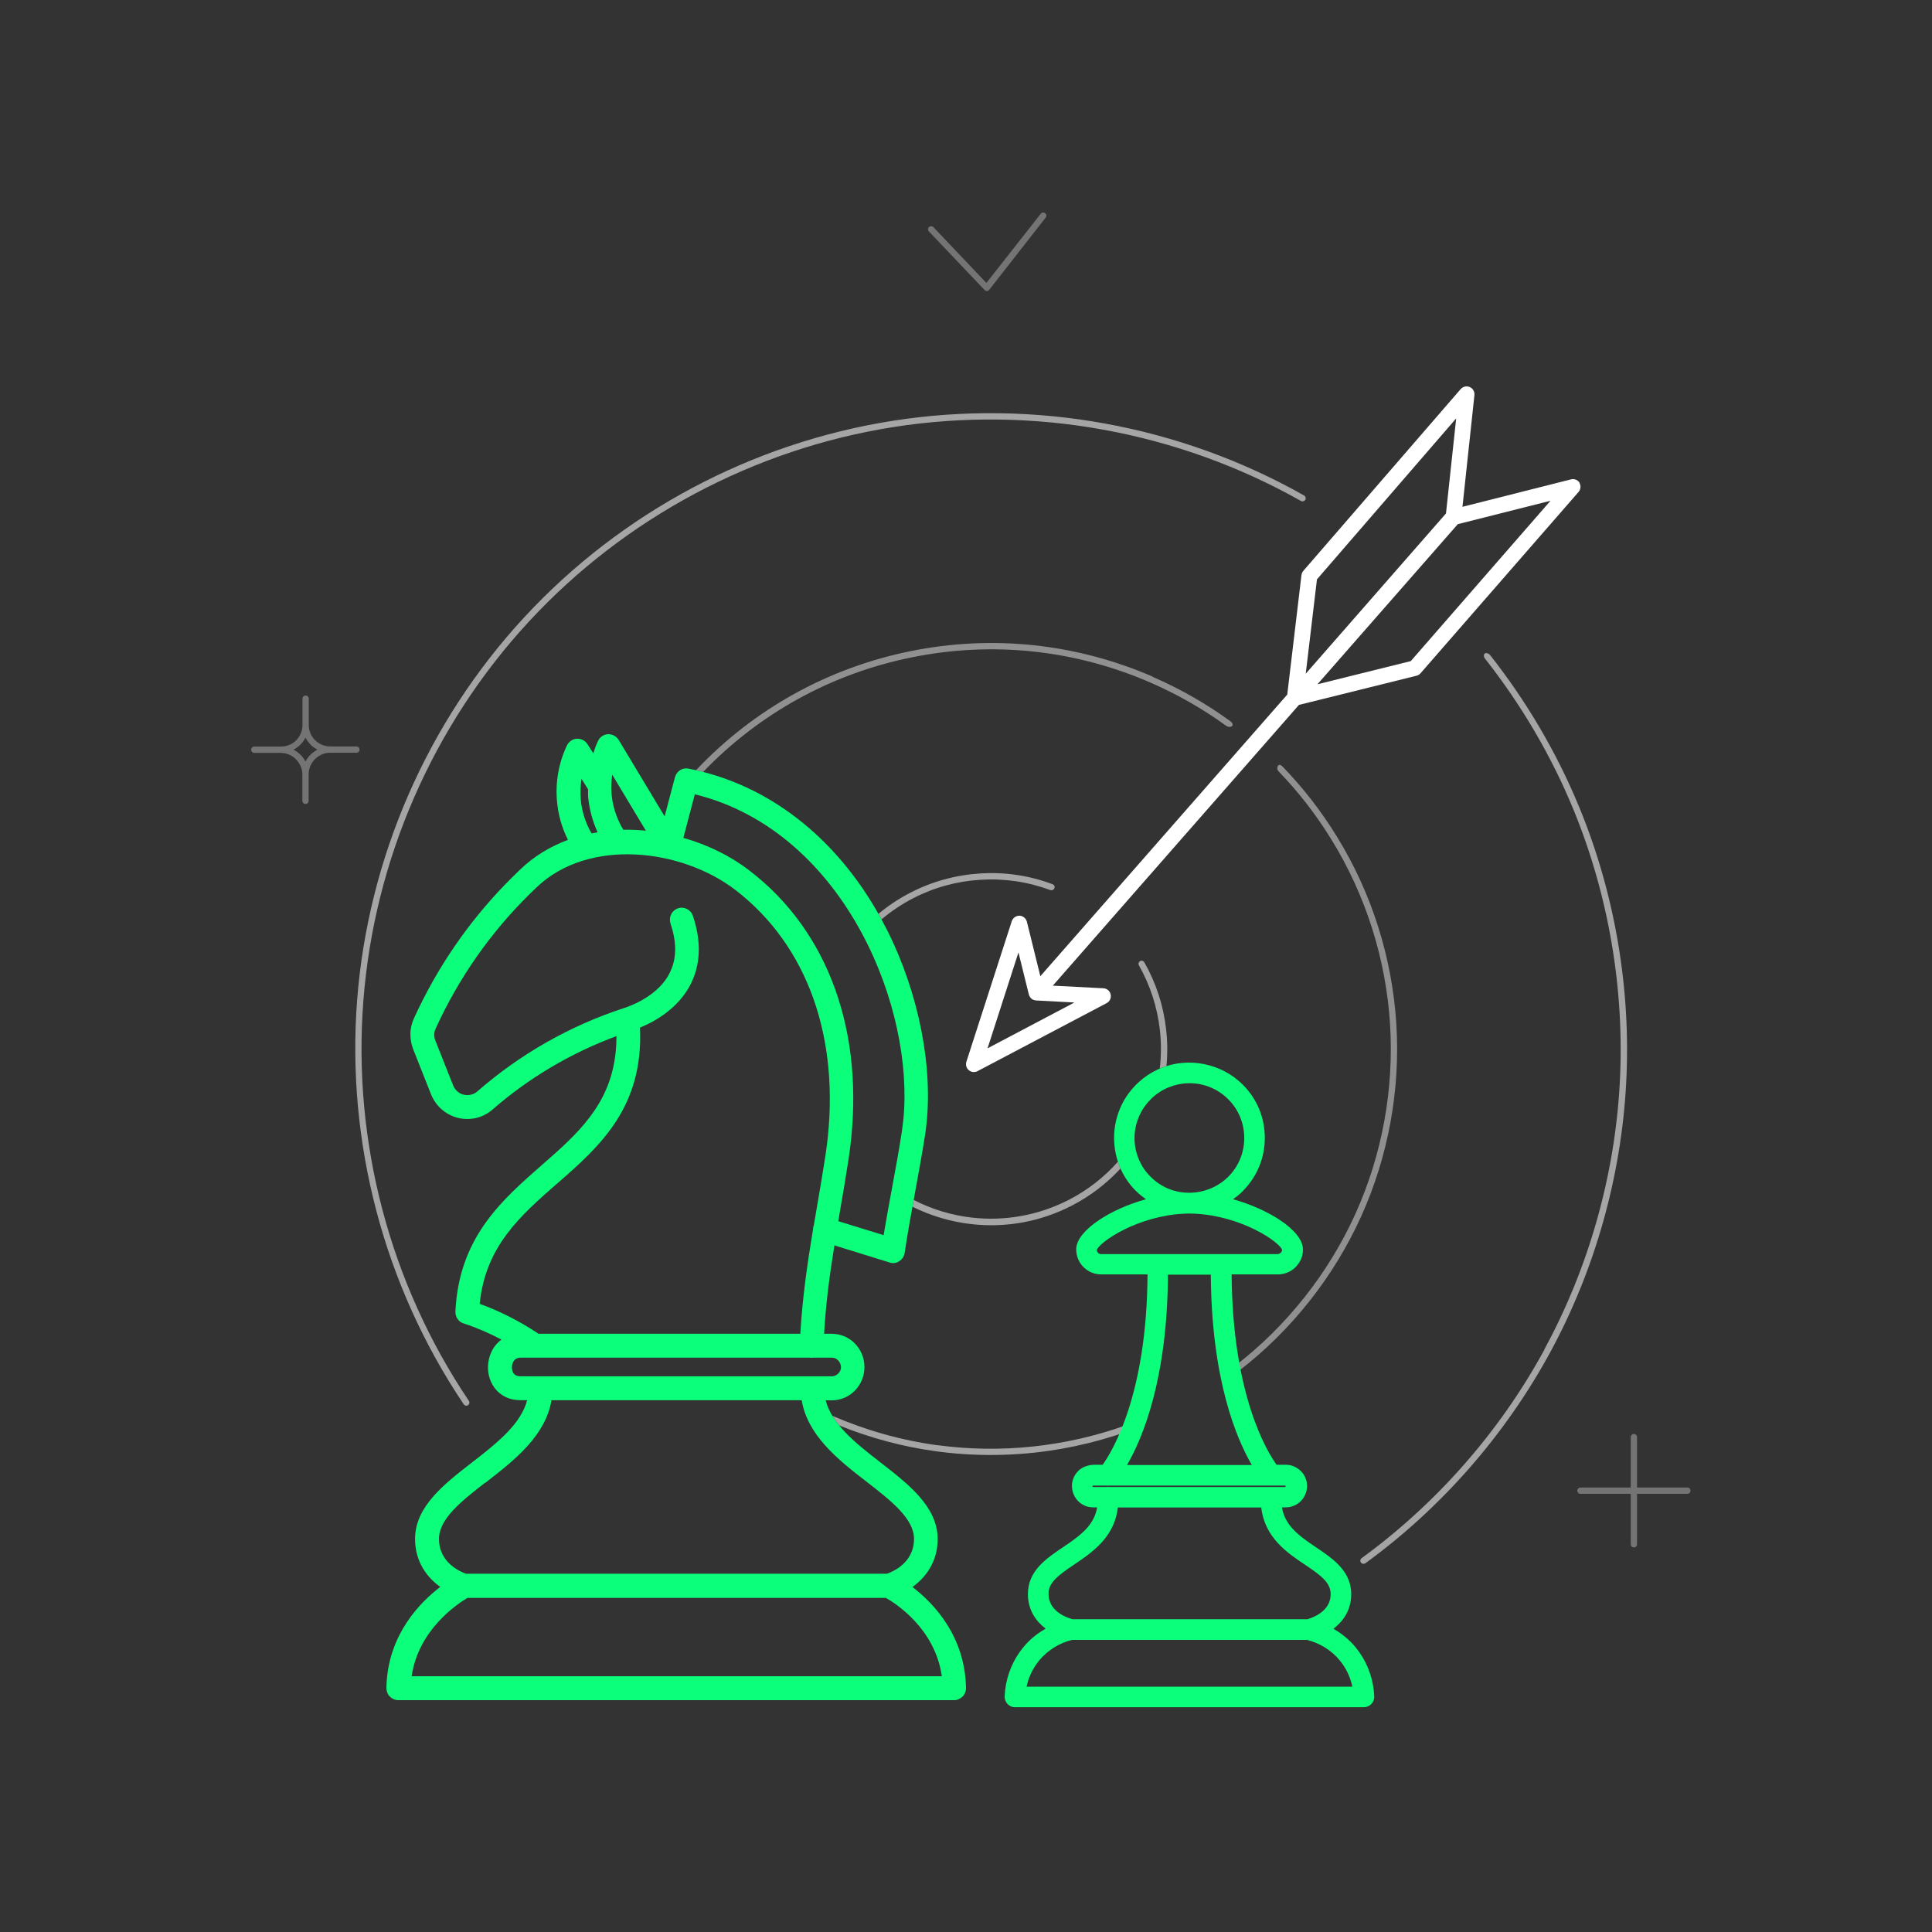 <svg width="100" height="100" viewBox="0 0 100 100" fill="none" xmlns="http://www.w3.org/2000/svg">
<rect x="0" y="0" width="100" height="100" fill="#333333" stroke="none"/>
<g opacity="0.56">
<path d="M24.148 72.76C24.148 72.76 24.2 72.755 24.224 72.733C24.298 72.68 24.321 72.58 24.268 72.506C20.182 66.445 18.242 59.089 18.808 51.803C19.366 44.517 22.407 37.545 27.372 32.177C32.337 26.808 39.047 23.229 46.271 22.1C53.489 20.971 60.975 22.335 67.338 25.93C67.415 25.975 67.516 25.946 67.562 25.87C67.607 25.794 67.578 25.692 67.501 25.647C61.075 22.012 53.516 20.635 46.221 21.778C38.926 22.92 32.147 26.532 27.135 31.951C22.122 37.37 19.049 44.41 18.484 51.774C17.92 59.133 19.879 66.559 24.004 72.688C24.042 72.737 24.096 72.764 24.155 72.759L24.148 72.76Z" fill="white"/>
<path d="M70.477 80.65C74.368 77.816 77.637 74.086 79.938 69.859L79.93 69.854C82.231 65.627 83.583 60.849 83.84 56.044C84.098 51.239 83.268 46.348 81.44 41.898C80.292 39.112 78.745 36.479 76.875 34.106C76.701 33.886 76.875 33.686 77.111 33.886C79.01 36.291 80.58 38.96 81.743 41.784C83.595 46.278 84.43 51.221 84.17 56.072C83.91 60.923 82.549 65.747 80.227 70.015C77.904 74.283 74.6 78.056 70.672 80.913C70.647 80.929 70.616 80.938 70.59 80.941C70.531 80.946 70.477 80.925 70.44 80.876C70.387 80.803 70.404 80.703 70.477 80.65Z" fill="white"/>
<path d="M59.661 35.022C55.687 33.302 51.35 32.842 47.106 33.708C42.862 34.574 39.044 36.688 36.06 39.829L36.026 39.866C36.149 39.894 36.272 39.923 36.394 39.955C39.315 36.917 43.04 34.868 47.169 34.03C51.342 33.176 55.619 33.626 59.533 35.324C60.929 35.931 62.241 36.68 63.453 37.558C63.678 37.719 63.961 37.558 63.691 37.336C62.447 36.429 61.097 35.657 59.661 35.034L59.661 35.022Z" fill="#D9D9D9"/>
<path d="M72.273 52.984C72.057 49.566 70.997 46.218 69.199 43.304C68.386 41.981 67.44 40.765 66.378 39.67C66.149 39.434 66.034 39.774 66.173 39.918C67.208 40.989 68.13 42.177 68.923 43.469C70.692 46.339 71.735 49.636 71.948 53.002C72.16 56.368 71.54 59.771 70.151 62.839C68.761 65.906 66.614 68.62 63.948 70.68C63.874 70.737 63.861 70.837 63.919 70.911C63.955 70.954 64.009 70.976 64.061 70.972C64.093 70.969 64.126 70.96 64.15 70.939C66.859 68.843 69.036 66.088 70.448 62.973C71.86 59.852 72.49 56.395 72.273 52.984Z" fill="#D9D9D9"/>
<path d="M57.959 60.39L57.999 60.481C57.28 61.26 56.437 61.905 55.487 62.397C53.877 63.231 52.084 63.563 50.284 63.361C49.209 63.24 48.18 62.934 47.229 62.459C47.25 62.343 47.271 62.226 47.292 62.11C48.232 62.592 49.254 62.904 50.321 63.025C52.05 63.218 53.785 62.895 55.336 62.096C56.297 61.599 57.149 60.935 57.864 60.129C57.893 60.217 57.924 60.304 57.959 60.39Z" fill="white"/>
<path d="M59.012 49.745C59.087 49.701 59.187 49.733 59.231 49.809C59.84 50.883 60.22 52.049 60.357 53.274C60.432 53.912 60.437 54.549 60.376 55.18C60.274 55.212 60.172 55.249 60.072 55.291L60.029 55.309C60.108 54.646 60.112 53.975 60.034 53.301C59.896 52.123 59.536 50.998 58.949 49.965C58.905 49.889 58.936 49.79 59.012 49.745Z" fill="white"/>
<path d="M50.746 45.209C52.021 45.129 53.28 45.317 54.476 45.765C54.563 45.792 54.614 45.89 54.574 45.973C54.541 46.058 54.453 46.099 54.366 46.071C53.205 45.641 51.997 45.462 50.765 45.536C49.533 45.609 48.351 45.931 47.255 46.498C46.669 46.802 46.125 47.167 45.625 47.588L45.572 47.486C45.537 47.423 45.502 47.363 45.467 47.301C45.97 46.883 46.517 46.518 47.108 46.212C48.244 45.623 49.471 45.289 50.746 45.209Z" fill="white"/>
<path d="M43.083 73.282C44.813 74.032 46.644 74.549 48.515 74.805L48.509 74.799C51.774 75.247 55.148 74.889 58.251 73.782C58.34 73.749 58.429 73.796 58.461 73.878C58.494 73.967 58.448 74.055 58.365 74.087C56.591 74.716 54.734 75.111 52.858 75.251C51.397 75.36 49.925 75.319 48.468 75.121C46.744 74.888 45.051 74.433 43.437 73.781C43.304 73.618 43.185 73.452 43.083 73.282Z" fill="white"/>
</g>
<path d="M81.765 24.994C81.674 24.845 81.492 24.767 81.316 24.812L75.697 26.232L76.316 20.45C76.335 20.274 76.238 20.105 76.075 20.034C75.912 19.962 75.723 20.008 75.606 20.138L67.462 29.545C67.409 29.604 67.377 29.682 67.364 29.76L66.628 35.952L53.848 50.528L53.152 47.709C53.106 47.534 52.95 47.403 52.774 47.397C52.598 47.39 52.429 47.508 52.37 47.677L50.02 54.956C49.968 55.112 50.02 55.288 50.144 55.392C50.222 55.457 50.313 55.489 50.404 55.489C50.469 55.489 50.534 55.476 50.593 55.444L57.279 51.922C57.442 51.837 57.527 51.655 57.487 51.472C57.449 51.29 57.292 51.16 57.11 51.153L54.493 51.017L67.234 36.485L73.321 34.975C73.399 34.956 73.477 34.91 73.529 34.845L81.706 25.463C81.823 25.326 81.837 25.138 81.745 24.982L81.765 24.994ZM68.165 29.988L75.372 21.655L74.844 26.576L67.585 34.871L68.165 29.988ZM51.114 54.265L52.715 49.298L53.256 51.485C53.256 51.485 53.269 51.511 53.275 51.531C53.282 51.55 53.288 51.57 53.301 51.583C53.321 51.616 53.34 51.642 53.366 51.668C53.373 51.674 53.379 51.687 53.386 51.694C53.386 51.694 53.386 51.694 53.392 51.694C53.425 51.72 53.464 51.746 53.51 51.759C53.529 51.765 53.549 51.765 53.568 51.772C53.588 51.772 53.607 51.785 53.633 51.785H53.653L55.612 51.889L51.12 54.259L51.114 54.265ZM73.015 34.22L68.191 35.418L75.456 27.13L80.254 25.919L73.015 34.226V34.22Z" fill="white"/>
<path fill-rule="evenodd" clip-rule="evenodd" d="M31.562 38.005C31.723 38.024 31.87 38.103 31.974 38.23L32.022 38.297L32.023 38.298L34.401 42.256L34.935 40.234L34.976 40.123C35.09 39.879 35.356 39.725 35.64 39.784C39.745 40.585 43.277 43.327 45.571 47.486L45.924 48.156C47.566 51.435 48.325 55.273 47.925 58.434L47.879 58.759C47.722 59.766 47.534 60.766 47.355 61.762C47.168 62.774 46.98 63.825 46.824 64.85C46.801 65.035 46.69 65.181 46.553 65.274L46.554 65.275C46.452 65.347 46.34 65.377 46.225 65.377C46.165 65.377 46.106 65.366 46.048 65.347L43.189 64.461C42.94 65.995 42.741 67.494 42.656 69.036H43.075L43.244 69.048C43.634 69.093 43.989 69.268 44.261 69.553C44.572 69.877 44.743 70.302 44.743 70.759C44.743 71.216 44.572 71.641 44.261 71.965C43.951 72.289 43.532 72.473 43.09 72.481H42.737C42.888 73.069 43.245 73.603 43.726 74.111C44.253 74.669 44.913 75.183 45.578 75.699L46.111 76.116C46.644 76.538 47.162 76.978 47.581 77.455C48.14 78.093 48.533 78.812 48.533 79.661C48.533 80.863 47.894 81.661 47.23 82.144C48.319 82.979 49.949 84.67 50 87.364V87.366L49.99 87.488C49.968 87.609 49.913 87.722 49.824 87.813C49.708 87.93 49.552 88 49.385 88H20.616C20.448 88 20.292 87.93 20.176 87.813C20.057 87.691 20 87.53 20 87.366V87.364L20.01 87.101C20.159 84.553 21.74 82.941 22.787 82.138C22.121 81.659 21.483 80.856 21.483 79.653C21.483 78.804 21.875 78.085 22.434 77.447C22.991 76.812 23.728 76.242 24.437 75.692L24.933 75.305C25.424 74.916 25.895 74.521 26.291 74.103C26.772 73.596 27.13 73.062 27.284 72.474H26.936C26.391 72.474 25.968 72.263 25.682 71.94C25.399 71.619 25.257 71.195 25.257 70.775C25.257 70.235 25.493 69.674 25.957 69.337C25.33 69.006 24.676 68.721 23.996 68.5C23.726 68.418 23.562 68.156 23.572 67.883L23.595 67.529C23.893 63.939 26.025 62.077 28.04 60.308L28.802 59.635C30.503 58.1 31.915 56.486 31.907 53.63C29.542 54.506 27.368 55.789 25.449 57.468L25.444 57.473C25.179 57.685 24.889 57.817 24.576 57.882H24.573C24.262 57.939 23.939 57.931 23.63 57.841C23.402 57.774 23.186 57.669 22.993 57.528L22.809 57.374C22.576 57.153 22.398 56.882 22.286 56.58L21.388 54.313L21.387 54.311C21.291 54.059 21.243 53.797 21.243 53.52C21.243 53.237 21.309 52.973 21.421 52.721V52.719L21.677 52.176C22.9 49.652 24.519 47.389 26.498 45.423L26.927 45.006C27.65 44.308 28.496 43.807 29.398 43.472C29.082 42.846 28.886 42.157 28.828 41.447C28.744 40.47 28.921 39.476 29.344 38.585L29.345 38.584L29.386 38.513C29.491 38.354 29.665 38.245 29.864 38.236L29.945 38.238C30.131 38.254 30.308 38.358 30.411 38.524L30.709 38.994C30.777 38.777 30.854 38.559 30.955 38.348L30.996 38.276C31.101 38.118 31.275 38.009 31.475 38H31.48L31.562 38.005ZM24.196 82.708C23.687 83.007 21.66 84.341 21.305 86.763H48.749C48.402 84.303 46.375 83.003 45.856 82.708H24.196ZM28.545 72.474C28.393 73.379 27.927 74.144 27.329 74.815C26.704 75.515 25.928 76.123 25.203 76.686L25.103 76.763L25.095 76.755C24.478 77.235 23.895 77.695 23.458 78.165C22.997 78.661 22.722 79.146 22.722 79.653C22.722 80.283 23.006 80.709 23.328 80.994C23.639 81.269 23.983 81.408 24.125 81.457H45.907C46.05 81.407 46.392 81.271 46.702 80.997C47.024 80.714 47.309 80.287 47.309 79.653C47.309 79.146 47.033 78.661 46.572 78.165C46.112 77.67 45.489 77.186 44.834 76.678C44.109 76.119 43.333 75.511 42.708 74.811C42.11 74.141 41.647 73.376 41.494 72.474H28.545ZM26.958 70.273C26.765 70.273 26.657 70.351 26.592 70.444C26.522 70.544 26.496 70.674 26.496 70.775V70.782C26.496 70.839 26.505 70.958 26.565 71.058C26.619 71.146 26.721 71.237 26.951 71.237H43.073C43.185 71.232 43.302 71.18 43.39 71.09L43.393 71.087L43.452 71.018C43.502 70.945 43.528 70.857 43.528 70.759C43.528 70.665 43.499 70.575 43.447 70.495L43.386 70.417C43.3 70.324 43.188 70.273 43.065 70.273H42.069L42.009 70.281H41.994C41.97 70.281 41.946 70.276 41.938 70.275L41.932 70.273H26.958ZM32.865 44.227C30.974 44.142 29.109 44.649 27.775 45.928C25.71 47.879 24.03 50.169 22.786 52.736L22.543 53.254C22.498 53.352 22.474 53.453 22.474 53.551C22.474 53.654 22.493 53.757 22.531 53.853L23.437 56.138L23.439 56.145L23.479 56.237C23.508 56.296 23.544 56.35 23.584 56.398L23.648 56.467L23.653 56.47L23.721 56.531C23.795 56.587 23.88 56.629 23.969 56.653L24.064 56.672C24.159 56.687 24.256 56.685 24.345 56.667L24.352 56.664C24.439 56.651 24.527 56.615 24.606 56.566L24.682 56.512C26.919 54.56 29.496 53.089 32.321 52.17L32.515 52.101C32.748 52.013 33.087 51.864 33.438 51.642C33.906 51.346 34.386 50.924 34.669 50.348L34.67 50.347L34.786 50.077C34.988 49.524 35.002 48.887 34.816 48.169L34.707 47.803C34.613 47.524 34.728 47.214 34.976 47.068L35.089 47.015C35.403 46.906 35.755 47.075 35.863 47.405C36.272 48.616 36.274 49.732 35.854 50.711L35.766 50.906C35.124 52.194 33.901 52.87 33.126 53.189C33.218 55.236 32.706 56.769 31.894 58.029C31.071 59.304 29.943 60.295 28.849 61.252L28.835 61.265L28.82 61.273C26.899 62.956 25.126 64.524 24.829 67.485C25.903 67.877 26.921 68.4 27.876 69.036H41.425C41.529 67.188 41.792 65.377 42.085 63.616L42.087 63.569C42.088 63.545 42.092 63.506 42.108 63.464L42.118 63.435L42.121 63.432C42.148 63.269 42.177 63.105 42.205 62.941C42.235 62.764 42.265 62.587 42.295 62.412L42.513 61.128C42.584 60.699 42.653 60.269 42.72 59.84C43.585 54.2 42.005 49.32 38.413 46.343L38.059 46.06C36.661 44.99 34.757 44.312 32.865 44.227ZM35.37 43.367C36.63 43.725 37.809 44.303 38.778 45.05L39.169 45.36C43.129 48.63 44.846 53.948 43.919 60.014L43.918 60.016C43.783 60.884 43.641 61.746 43.491 62.607C43.46 62.807 43.426 63.007 43.391 63.209L45.736 63.931C45.871 63.123 46.019 62.31 46.166 61.519L46.435 60.041C46.523 59.547 46.607 59.051 46.682 58.553L46.754 57.985C47.047 55.092 46.314 51.462 44.596 48.279C42.784 44.919 39.885 42.074 35.964 41.112L35.37 43.367ZM30.099 40.313C30.046 40.654 30.033 41.003 30.059 41.348V41.356L30.085 41.602C30.161 42.142 30.347 42.663 30.618 43.138C30.722 43.116 30.827 43.096 30.931 43.079C30.666 42.491 30.495 41.865 30.439 41.212L30.438 41.199V40.853L30.099 40.313ZM31.688 40.096C31.64 40.428 31.628 40.762 31.654 41.095L31.684 41.35C31.767 41.914 31.969 42.455 32.259 42.948C32.65 42.94 33.041 42.959 33.43 42.996L31.688 40.096Z" fill="#0BFF7B"/>
<path fill-rule="evenodd" clip-rule="evenodd" d="M60.072 55.291C61.506 54.693 63.22 55.036 64.323 56.139C65.063 56.873 65.466 57.855 65.466 58.897C65.466 59.938 65.062 60.913 64.323 61.653L64.324 61.654C64.168 61.815 63.995 61.95 63.818 62.072C64.754 62.334 65.613 62.724 66.257 63.155C66.609 63.39 66.901 63.641 67.106 63.893C67.309 64.142 67.438 64.405 67.439 64.662L67.436 64.79C67.412 65.081 67.285 65.35 67.078 65.564L67.079 65.565C66.847 65.811 66.529 65.948 66.192 65.962H63.749C63.791 72.193 65.57 75.113 66.076 75.817H66.565C66.671 75.817 66.78 75.833 66.885 75.867L66.987 75.906L66.989 75.907L67.08 75.954C67.17 76.005 67.26 76.069 67.337 76.146C67.439 76.248 67.519 76.371 67.57 76.502C67.631 76.64 67.653 76.789 67.653 76.931C67.653 77.067 67.623 77.207 67.565 77.344C67.507 77.483 67.426 77.601 67.324 77.704L67.322 77.704C67.111 77.909 66.839 78.02 66.552 78.02H66.352C66.513 78.989 67.265 79.512 68.119 80.089L68.442 80.309C69.198 80.833 69.938 81.453 69.939 82.517C69.938 83.347 69.513 83.926 69.018 84.305C69.45 84.553 69.843 84.871 70.164 85.263L70.374 85.54C70.835 86.207 71.101 87.002 71.13 87.812V87.817L71.121 87.92C71.109 87.99 71.084 88.058 71.045 88.119L70.977 88.204C70.876 88.305 70.74 88.365 70.595 88.365H52.535C52.426 88.365 52.322 88.331 52.235 88.272L52.153 88.204L52.15 88.201C52.051 88.093 52 87.958 52 87.817V87.812L52.027 87.466C52.123 86.663 52.449 85.891 52.966 85.263L53.106 85.101C53.4 84.781 53.747 84.513 54.123 84.298C53.628 83.923 53.204 83.344 53.204 82.51C53.204 81.294 54.171 80.659 55.023 80.082L55.352 79.858C56.063 79.362 56.645 78.857 56.79 78.02H56.578C56.351 78.02 56.144 77.953 55.961 77.829L55.959 77.828C55.828 77.735 55.717 77.616 55.635 77.476L55.563 77.329C55.483 77.125 55.461 76.905 55.505 76.691L55.551 76.535C55.608 76.383 55.699 76.247 55.812 76.133C56.024 75.922 56.311 75.838 56.581 75.817L56.591 75.816L57.073 75.817C57.589 75.097 59.365 72.159 59.395 65.962H56.973C56.613 65.955 56.302 65.81 56.065 65.567C55.834 65.328 55.704 65.003 55.704 64.665C55.704 64.407 55.832 64.143 56.035 63.892C56.24 63.64 56.531 63.388 56.883 63.152C57.525 62.72 58.382 62.331 59.317 62.071C59.138 61.947 58.964 61.811 58.808 61.655C58.484 61.337 58.227 60.972 58.037 60.567L57.96 60.39C57.765 59.913 57.664 59.408 57.664 58.897C57.664 58.386 57.765 57.881 57.96 57.405L58.037 57.229C58.228 56.826 58.49 56.457 58.808 56.139L58.946 56.007C59.23 55.749 59.547 55.534 59.895 55.37L60.072 55.291ZM55.484 84.881C54.824 85.046 54.22 85.42 53.791 85.943C53.465 86.337 53.239 86.805 53.136 87.301H69.999C69.891 86.804 69.671 86.336 69.347 85.943C68.918 85.42 68.313 85.046 67.652 84.881H55.484ZM57.86 78.026C57.708 79.368 56.81 80.14 55.978 80.722L55.619 80.967C55.181 81.261 54.842 81.5 54.61 81.744C54.414 81.951 54.301 82.156 54.274 82.397V82.51C54.275 83.008 54.563 83.328 54.875 83.531C55.161 83.716 55.454 83.794 55.522 83.811H67.67C67.788 83.778 68.083 83.682 68.352 83.485C68.632 83.279 68.875 82.972 68.875 82.517C68.875 82.222 68.759 81.985 68.533 81.748C68.36 81.565 68.125 81.387 67.834 81.185L67.524 80.974C66.607 80.361 65.457 79.572 65.282 78.026H57.86ZM56.565 76.896C56.563 76.897 56.56 76.899 56.556 76.903L56.55 76.909L56.545 76.912L56.544 76.916C56.542 76.925 56.543 76.931 56.543 76.935V76.938C56.546 76.943 56.55 76.947 56.553 76.951C56.56 76.953 56.568 76.956 56.576 76.958C56.584 76.96 56.592 76.962 56.598 76.963C56.6 76.964 56.602 76.965 56.603 76.965H56.605L56.623 76.969H57.29C57.293 76.968 57.3 76.967 57.307 76.965C57.315 76.964 57.327 76.962 57.34 76.962C57.349 76.962 57.358 76.96 57.363 76.96C57.378 76.961 57.392 76.963 57.401 76.965C57.409 76.967 57.417 76.968 57.423 76.969H66.526C66.531 76.969 66.535 76.967 66.538 76.966V76.893H57.366C57.37 76.893 57.373 76.893 57.368 76.894C57.367 76.894 57.359 76.896 57.352 76.897C57.345 76.898 57.334 76.9 57.32 76.9C57.302 76.9 57.28 76.896 57.272 76.895C57.268 76.894 57.264 76.894 57.262 76.893H56.585C56.575 76.893 56.569 76.895 56.565 76.896ZM60.452 65.975C60.426 71.388 59.137 74.451 58.334 75.829H64.796C63.992 74.456 62.704 71.393 62.672 65.975H60.452ZM61.318 62.818C60.117 62.871 59.019 63.23 58.197 63.636C57.759 63.853 57.402 64.082 57.151 64.282C57.026 64.382 56.929 64.473 56.863 64.55C56.801 64.623 56.777 64.673 56.77 64.699C56.773 64.749 56.793 64.801 56.829 64.837L56.875 64.883C56.906 64.901 56.941 64.912 56.976 64.912H66.144C66.191 64.907 66.248 64.883 66.294 64.837L66.299 64.833L66.326 64.802C66.347 64.771 66.358 64.733 66.36 64.692C66.354 64.668 66.331 64.618 66.269 64.544C66.203 64.467 66.106 64.376 65.981 64.276C65.732 64.076 65.374 63.849 64.936 63.633C64.112 63.229 63.011 62.871 61.807 62.818L61.563 62.811H61.56L61.318 62.818ZM61.565 56.067C61.286 56.067 61.012 56.108 60.745 56.19L60.48 56.285C60.131 56.428 59.825 56.634 59.557 56.903C59.289 57.171 59.083 57.482 58.94 57.826C58.796 58.169 58.722 58.537 58.722 58.911C58.722 59.284 58.796 59.646 58.94 59.995L59.059 60.249C59.174 60.466 59.32 60.663 59.49 60.845L59.557 60.911C59.824 61.179 60.136 61.385 60.478 61.529C61.526 61.959 62.776 61.709 63.573 60.911C64.109 60.375 64.402 59.665 64.402 58.904C64.402 58.143 64.109 57.432 63.573 56.896C63.037 56.36 62.327 56.067 61.565 56.067Z" fill="#0BFF7B"/>
<path opacity="0.32" d="M87.337 76.995H84.733V74.385C84.733 74.293 84.662 74.222 84.57 74.222C84.479 74.222 84.408 74.293 84.408 74.385V76.995H81.803C81.712 76.995 81.641 77.067 81.641 77.158C81.641 77.249 81.712 77.321 81.803 77.321H84.408V79.932C84.408 80.023 84.479 80.094 84.57 80.094C84.662 80.094 84.733 80.023 84.733 79.932V77.321H87.337C87.428 77.321 87.5 77.249 87.5 77.158C87.5 77.067 87.428 76.995 87.337 76.995Z" fill="white"/>
<path opacity="0.32" d="M18.456 38.637H17.095C16.952 38.637 16.809 38.611 16.672 38.552C16.535 38.493 16.412 38.415 16.307 38.311C16.203 38.207 16.119 38.083 16.066 37.947C16.008 37.81 15.982 37.667 15.982 37.523V36.163C15.982 36.072 15.91 36 15.819 36C15.728 36 15.656 36.072 15.656 36.163V37.523C15.656 37.673 15.63 37.816 15.572 37.953C15.513 38.09 15.435 38.214 15.331 38.318C15.227 38.422 15.103 38.507 14.966 38.559C14.829 38.617 14.686 38.643 14.543 38.643H13.163C13.072 38.643 13 38.715 13 38.806C13 38.897 13.072 38.969 13.163 38.969H14.523C14.745 38.969 14.96 39.034 15.148 39.158C15.331 39.281 15.474 39.457 15.565 39.665C15.624 39.802 15.65 39.939 15.65 40.089V40.095V41.449C15.65 41.54 15.721 41.612 15.812 41.612C15.904 41.612 15.975 41.54 15.975 41.449V40.089C15.975 39.867 16.04 39.652 16.164 39.464C16.288 39.275 16.463 39.138 16.665 39.047C16.802 38.988 16.945 38.962 17.089 38.962H18.449C18.54 38.962 18.612 38.891 18.612 38.8C18.612 38.708 18.54 38.637 18.449 38.637H18.456ZM15.891 39.281C15.865 39.327 15.832 39.372 15.812 39.418C15.702 39.203 15.539 39.021 15.331 38.884C15.285 38.852 15.24 38.825 15.194 38.8C15.324 38.734 15.448 38.643 15.552 38.539C15.656 38.435 15.747 38.311 15.812 38.181C15.878 38.311 15.969 38.428 16.073 38.539C16.177 38.65 16.301 38.734 16.431 38.8C16.216 38.91 16.027 39.079 15.891 39.281Z" fill="white"/>
<path opacity="0.32" d="M51.076 15.06C51.03 15.06 50.991 15.041 50.959 15.008L48.081 11.981C48.016 11.916 48.023 11.812 48.081 11.753C48.146 11.694 48.25 11.694 48.309 11.753L51.056 14.644L53.869 11.063C53.921 10.991 54.025 10.978 54.097 11.037C54.168 11.089 54.181 11.193 54.123 11.265L51.2 15.002C51.173 15.041 51.128 15.06 51.082 15.067C51.082 15.067 51.082 15.067 51.076 15.067V15.06Z" fill="white"/>
</svg>

